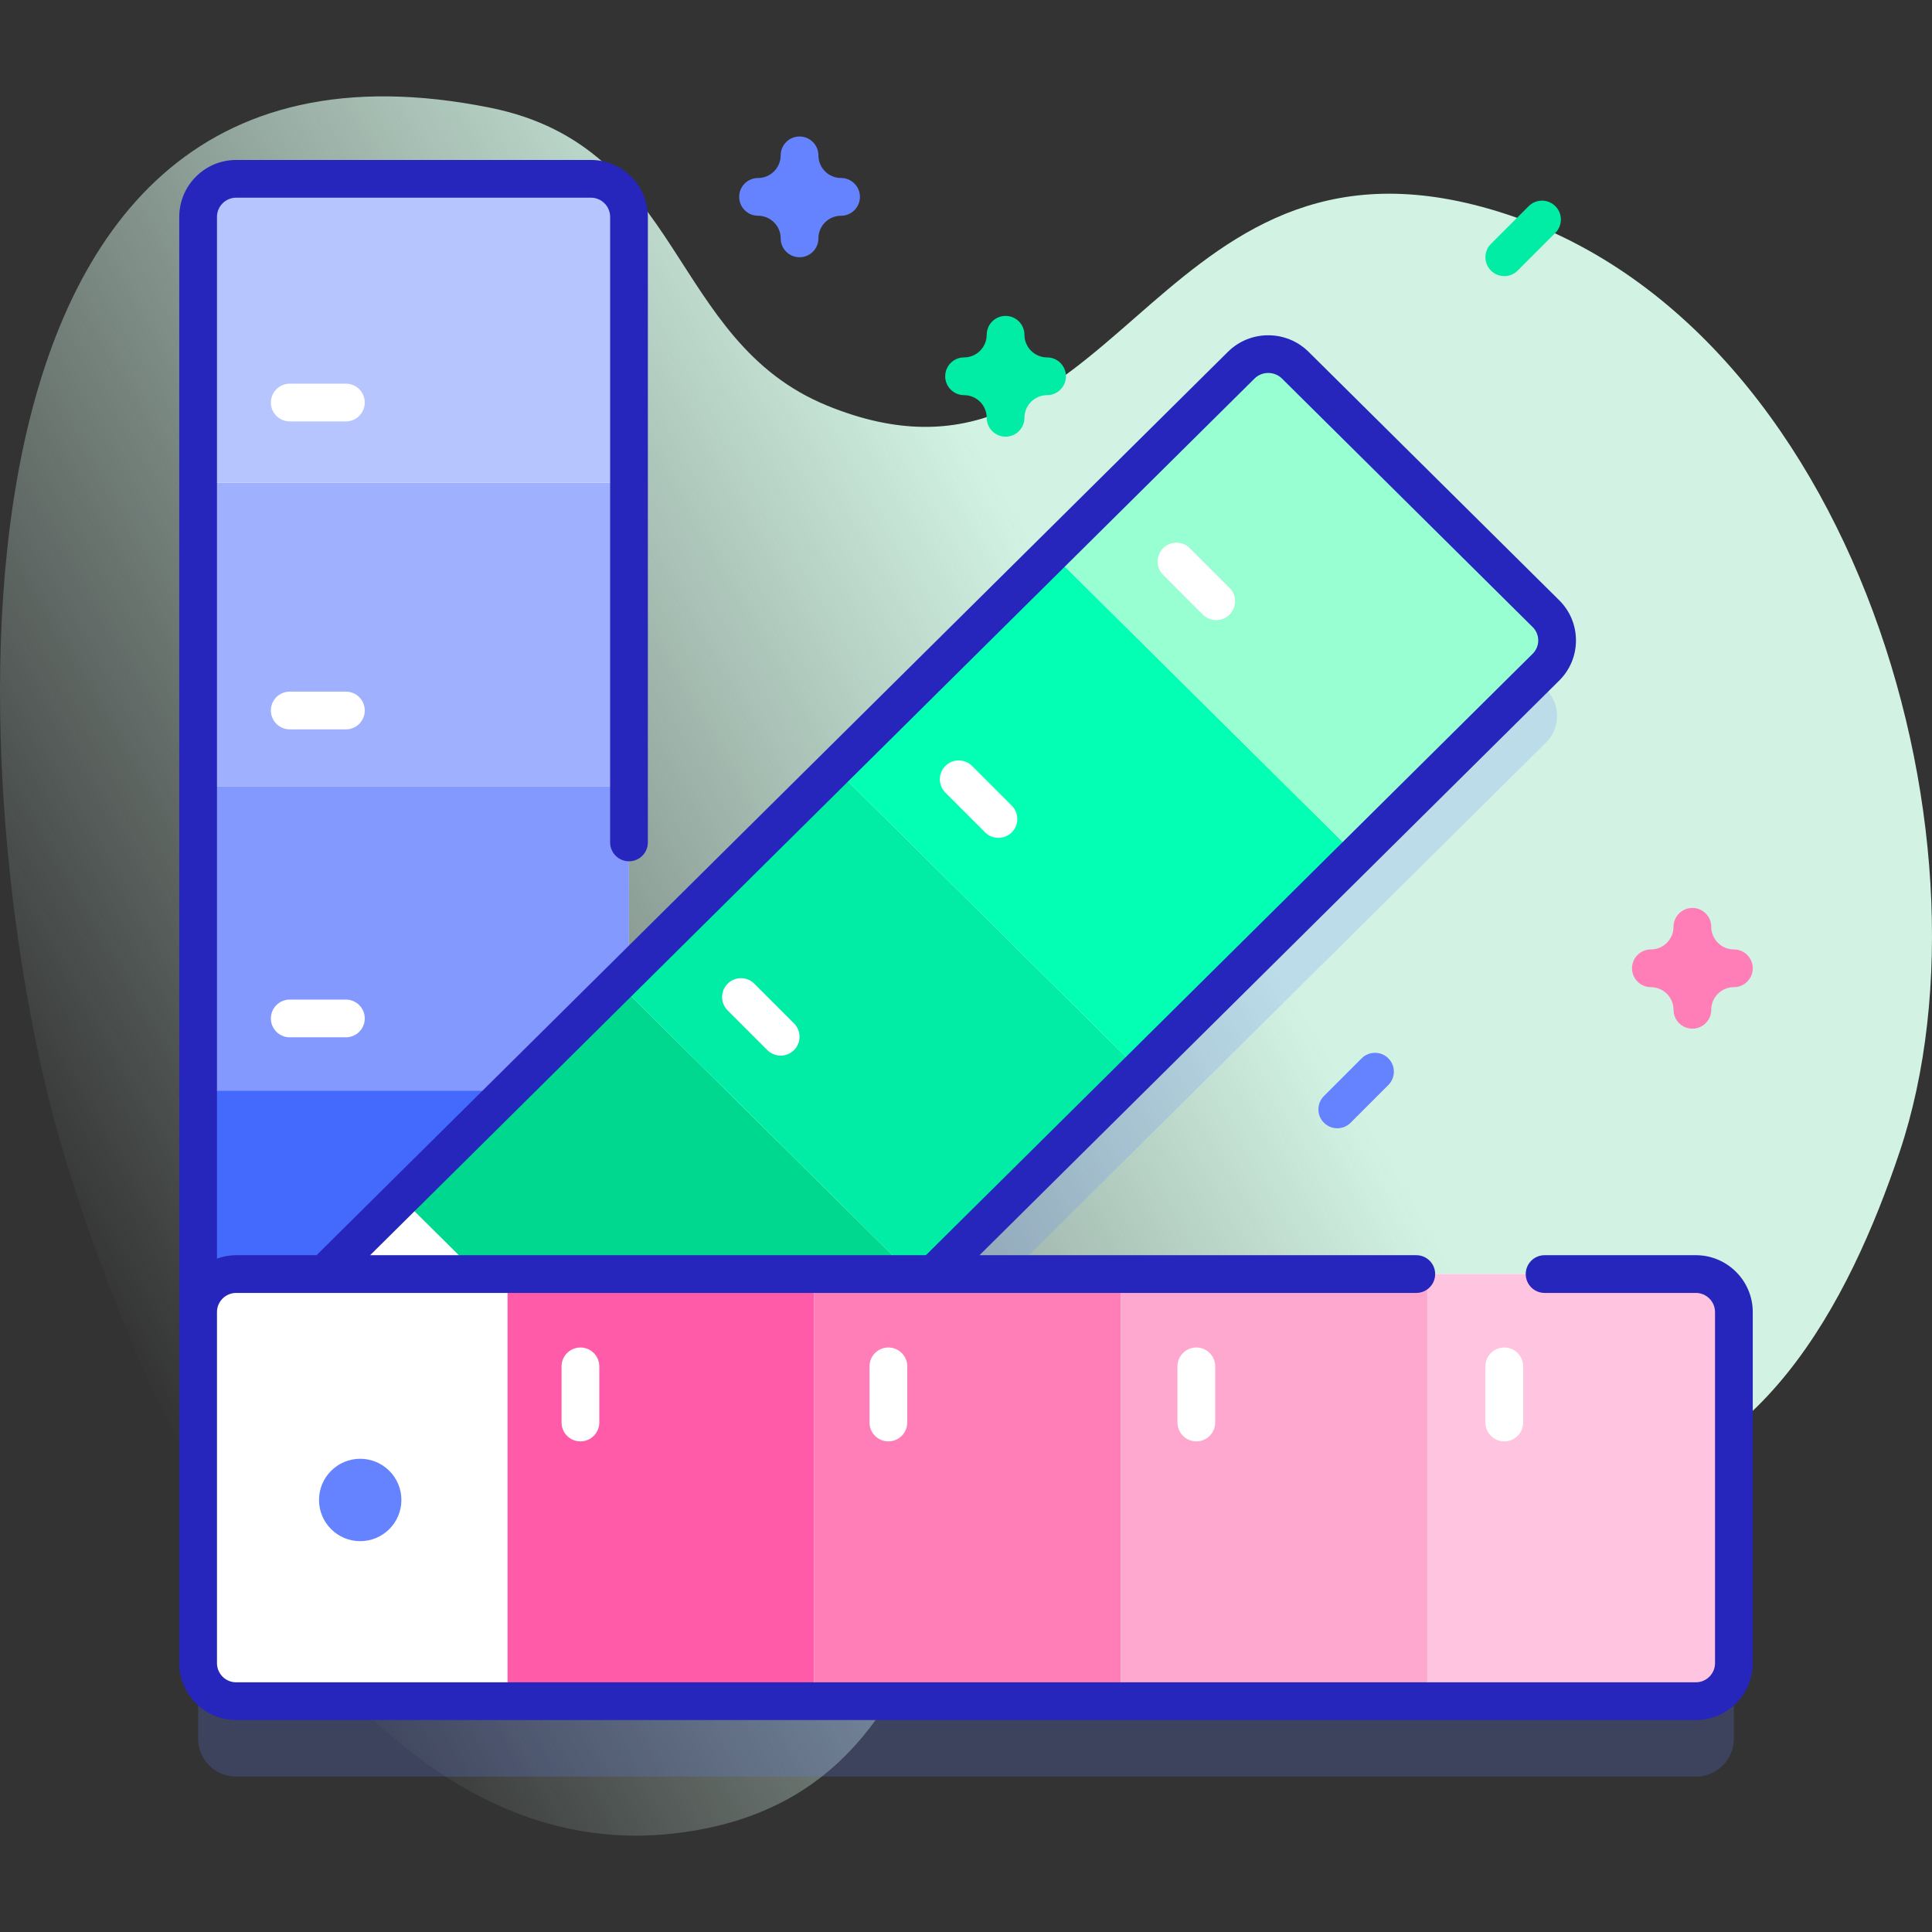 <svg id="Capa_1" enable-background="new 0 0 512 512" height="512" viewBox="0 0 512 512" width="512" xmlns="http://www.w3.org/2000/svg" xmlns:xlink="http://www.w3.org/1999/xlink"><rect x="0" y="0" width="512" height="512" fill="#333333" stroke="none"/><linearGradient id="SVGID_1_" gradientUnits="userSpaceOnUse" x1="23.821" x2="459.531" y1="343.269" y2="91.711"><stop offset="0" stop-color="#dcfdee" stop-opacity="0"/><stop offset=".629" stop-color="#d2f3e4"/></linearGradient><path d="m16.074 302.88c18.727 64.003 72.707 194.564 163.922 182.845 91.486-11.755 55.758-129.725 139.508-145.894 36.867-7.118 61.857 56.689 98.806 54.704 47.588-2.557 71.81-49.663 85.108-89.264 28.197-83.968-14.029-226.352-112.858-251.011-86.244-21.519-96.332 83.855-171.322 53.248-42.149-17.203-37.938-68.576-89.272-78.942-155.299-31.36-138.811 189.15-113.892 274.314z" fill="url(#SVGID_1_)"/><path d="m449.418 357.639h-201.985l162.248-160.826c3.955-3.92 3.955-10.275 0-14.195l-66.423-65.841c-3.955-3.92-10.366-3.92-14.321 0l-162.248 160.826v-200.126c0-5.568-4.514-10.082-10.082-10.082h-94.025c-5.568 0-10.082 4.514-10.082 10.082v383.269c0 5.568 4.514 10.082 10.082 10.082h386.836c5.568 0 10.082-4.514 10.082-10.082v-93.025c0-5.568-4.514-10.082-10.082-10.082z" fill="#6583fe" opacity=".2"/><path d="m156.607 450.828h-94.025c-5.568 0-10.082-4.514-10.082-10.082v-383.269c0-5.568 4.514-10.082 10.082-10.082h94.026c5.568 0 10.082 4.514 10.082 10.082v383.269c-.001 5.568-4.514 10.082-10.083 10.082z" fill="#fff"/><path d="m52.5 289.004h114.189v80.536h-114.189z" fill="#4369fd"/><path d="m52.5 208.468h114.189v80.536h-114.189z" fill="#8399fe"/><path d="m52.5 127.931h114.189v80.536h-114.189z" fill="#9fb0fe"/><path d="m62.627 47.395h93.936c5.593 0 10.126 4.494 10.126 10.038v70.499h-114.189v-70.499c0-5.544 4.534-10.038 10.127-10.038z" fill="#b7c5ff"/><path d="m121.889 447.888-66.423-65.841c-3.955-3.92-3.955-10.275 0-14.195l273.472-271.075c3.955-3.92 10.366-3.92 14.321 0l66.423 65.841c3.955 3.92 3.955 10.275 0 14.195l-273.472 271.075c-3.955 3.92-10.366 3.92-14.321 0z" fill="#fff"/><path d="m163.744 260.523 80.744 80.036-57.452 56.948-80.744-80.036z" fill="#00d890"/><path d="m221.195 203.575 80.744 80.036-57.451 56.948-80.744-80.036z" fill="#01eca5"/><path d="m278.647 146.627 80.744 80.036-57.452 56.948-80.744-80.036z" fill="#02ffb3"/><path d="m343.259 96.777 66.423 65.841c3.955 3.92 3.955 10.275 0 14.195l-50.291 49.85-80.744-80.036 50.291-49.85c3.954-3.92 10.366-3.92 14.321 0z" fill="#97ffd2"/><path d="m52.5 440.746v-93.025c0-5.568 4.514-10.082 10.082-10.082h386.836c5.568 0 10.082 4.514 10.082 10.082v93.025c0 5.568-4.514 10.082-10.082 10.082h-386.836c-5.568 0-10.082-4.514-10.082-10.082z" fill="#fff"/><path d="m134.506 337.639h81.249v113.188h-81.249z" fill="#ff5ba8"/><path d="m215.754 337.639h81.249v113.188h-81.249z" fill="#ff7eb8"/><path d="m297.003 337.639h81.249v113.188h-81.249z" fill="#ffa8cf"/><path d="m459.5 347.677v93.113c0 5.544-4.534 10.038-10.126 10.038h-71.122v-113.189h71.122c5.592 0 10.126 4.494 10.126 10.038z" fill="#ffc4df"/><path d="m449.418 332.639h-40.084c-2.761 0-5 2.238-5 5s2.239 5 5 5h40.084c2.802 0 5.082 2.28 5.082 5.082v93.025c0 2.802-2.28 5.082-5.082 5.082h-386.836c-2.802 0-5.082-2.28-5.082-5.082v-93.025c0-2.802 2.28-5.082 5.082-5.082h312.751c2.761 0 5-2.238 5-5s-2.239-5-5-5h-115.753l153.621-152.274c2.867-2.842 4.446-6.623 4.446-10.648s-1.579-7.807-4.446-10.648l-66.423-65.842c-5.89-5.838-15.471-5.837-21.361 0l-241.529 239.412h-21.306c-1.785 0-3.491.328-5.082.9v-276.059c0-2.807 2.279-5.091 5.08-5.091h94.03c2.801 0 5.08 2.284 5.08 5.091v165.77c0 2.762 2.239 5 5 5s5-2.238 5-5v-165.77c0-8.321-6.765-15.091-15.08-15.091h-94.03c-8.315 0-15.08 6.77-15.08 15.091v383.266c0 8.316 6.766 15.082 15.082 15.082h386.836c8.316 0 15.082-6.766 15.082-15.082v-93.025c0-8.317-6.766-15.082-15.082-15.082zm-116.96-232.312c2.008-1.988 5.275-1.987 7.281 0l66.423 65.842c.958.95 1.486 2.21 1.486 3.547s-.527 2.597-1.486 3.547l-160.763 159.352c-.007.007-.012.016-.019.023h-147.287z" fill="#2626bc"/><circle cx="95.459" cy="397.507" fill="#6583fe" r="10.916"/><g fill="#fff"><path d="m91.667 111.679h-14.883c-2.761 0-5-2.239-5-5s2.239-5 5-5h14.882c2.761 0 5 2.239 5 5s-2.238 5-4.999 5z"/><path d="m91.667 193.289h-14.883c-2.761 0-5-2.239-5-5s2.239-5 5-5h14.882c2.761 0 5 2.239 5 5s-2.238 5-4.999 5z"/><path d="m91.667 274.9h-14.883c-2.761 0-5-2.239-5-5s2.239-5 5-5h14.882c2.761 0 5 2.239 5 5s-2.238 5-4.999 5z"/><path d="m318.767 162.87-10.523-10.523c-1.952-1.952-1.952-5.119 0-7.071s5.119-1.952 7.071 0l10.523 10.523c1.952 1.952 1.952 5.119 0 7.071s-5.119 1.952-7.071 0z"/><path d="m261.06 220.577-10.523-10.523c-1.952-1.952-1.952-5.119 0-7.071s5.119-1.952 7.071 0l10.523 10.523c1.952 1.952 1.952 5.119 0 7.071s-5.119 1.953-7.071 0z"/><path d="m203.352 278.284-10.523-10.523c-1.952-1.952-1.952-5.119 0-7.071s5.119-1.952 7.071 0l10.523 10.523c1.952 1.952 1.952 5.119 0 7.071s-5.118 1.953-7.071 0z"/><path d="m393.651 376.982v-14.882c0-2.761 2.239-5 5-5s5 2.239 5 5v14.882c0 2.761-2.239 5-5 5s-5-2.239-5-5z"/><path d="m312.041 376.982v-14.882c0-2.761 2.239-5 5-5s5 2.239 5 5v14.882c0 2.761-2.239 5-5 5s-5-2.239-5-5z"/><path d="m230.43 376.982v-14.882c0-2.761 2.239-5 5-5s5 2.239 5 5v14.882c0 2.761-2.239 5-5 5s-5-2.239-5-5z"/><path d="m148.82 376.982v-14.882c0-2.761 2.239-5 5-5s5 2.239 5 5v14.882c0 2.761-2.239 5-5 5s-5-2.239-5-5z"/></g><path d="m266.488 115.718c-2.761 0-5-2.238-5-5 0-3.309-2.691-6-6-6-2.761 0-5-2.238-5-5s2.239-5 5-5c3.309 0 6-2.691 6-6 0-2.762 2.239-5 5-5s5 2.238 5 5c0 3.309 2.691 6 6 6 2.761 0 5 2.238 5 5s-2.239 5-5 5c-3.309 0-6 2.691-6 6 0 2.761-2.239 5-5 5z" fill="#01eca5"/><path d="m448.5 272.611c-2.761 0-5-2.238-5-5 0-3.309-2.691-6-6-6-2.761 0-5-2.238-5-5s2.239-5 5-5c3.309 0 6-2.691 6-6 0-2.762 2.239-5 5-5s5 2.238 5 5c0 3.309 2.691 6 6 6 2.761 0 5 2.238 5 5s-2.239 5-5 5c-3.309 0-6 2.691-6 6 0 2.762-2.239 5-5 5z" fill="#ff7eb8"/><path d="m211.888 68.173c-2.761 0-5-2.238-5-5 0-3.309-2.691-6-6-6-2.761 0-5-2.238-5-5s2.239-5 5-5c3.309 0 6-2.692 6-6.001 0-2.762 2.239-5 5-5s5 2.238 5 5c0 3.309 2.691 6.001 6 6.001 2.761 0 5 2.238 5 5s-2.239 5-5 5c-3.309 0-6 2.691-6 6 0 2.762-2.239 5-5 5z" fill="#6583fe"/><path d="m354.391 299.004c-1.28 0-2.559-.488-3.536-1.465-1.953-1.952-1.953-5.118 0-7.07l10-10c1.953-1.953 5.118-1.953 7.071 0 1.953 1.952 1.953 5.118 0 7.07l-10 10c-.976.977-2.256 1.465-3.535 1.465z" fill="#6583fe"/><path d="m398.651 73.173c-1.28 0-2.559-.488-3.536-1.465-1.953-1.952-1.953-5.118 0-7.07l10-10c1.953-1.953 5.118-1.953 7.071 0 1.953 1.952 1.953 5.118 0 7.07l-10 10c-.976.977-2.255 1.465-3.535 1.465z" fill="#01eca5"/></svg>